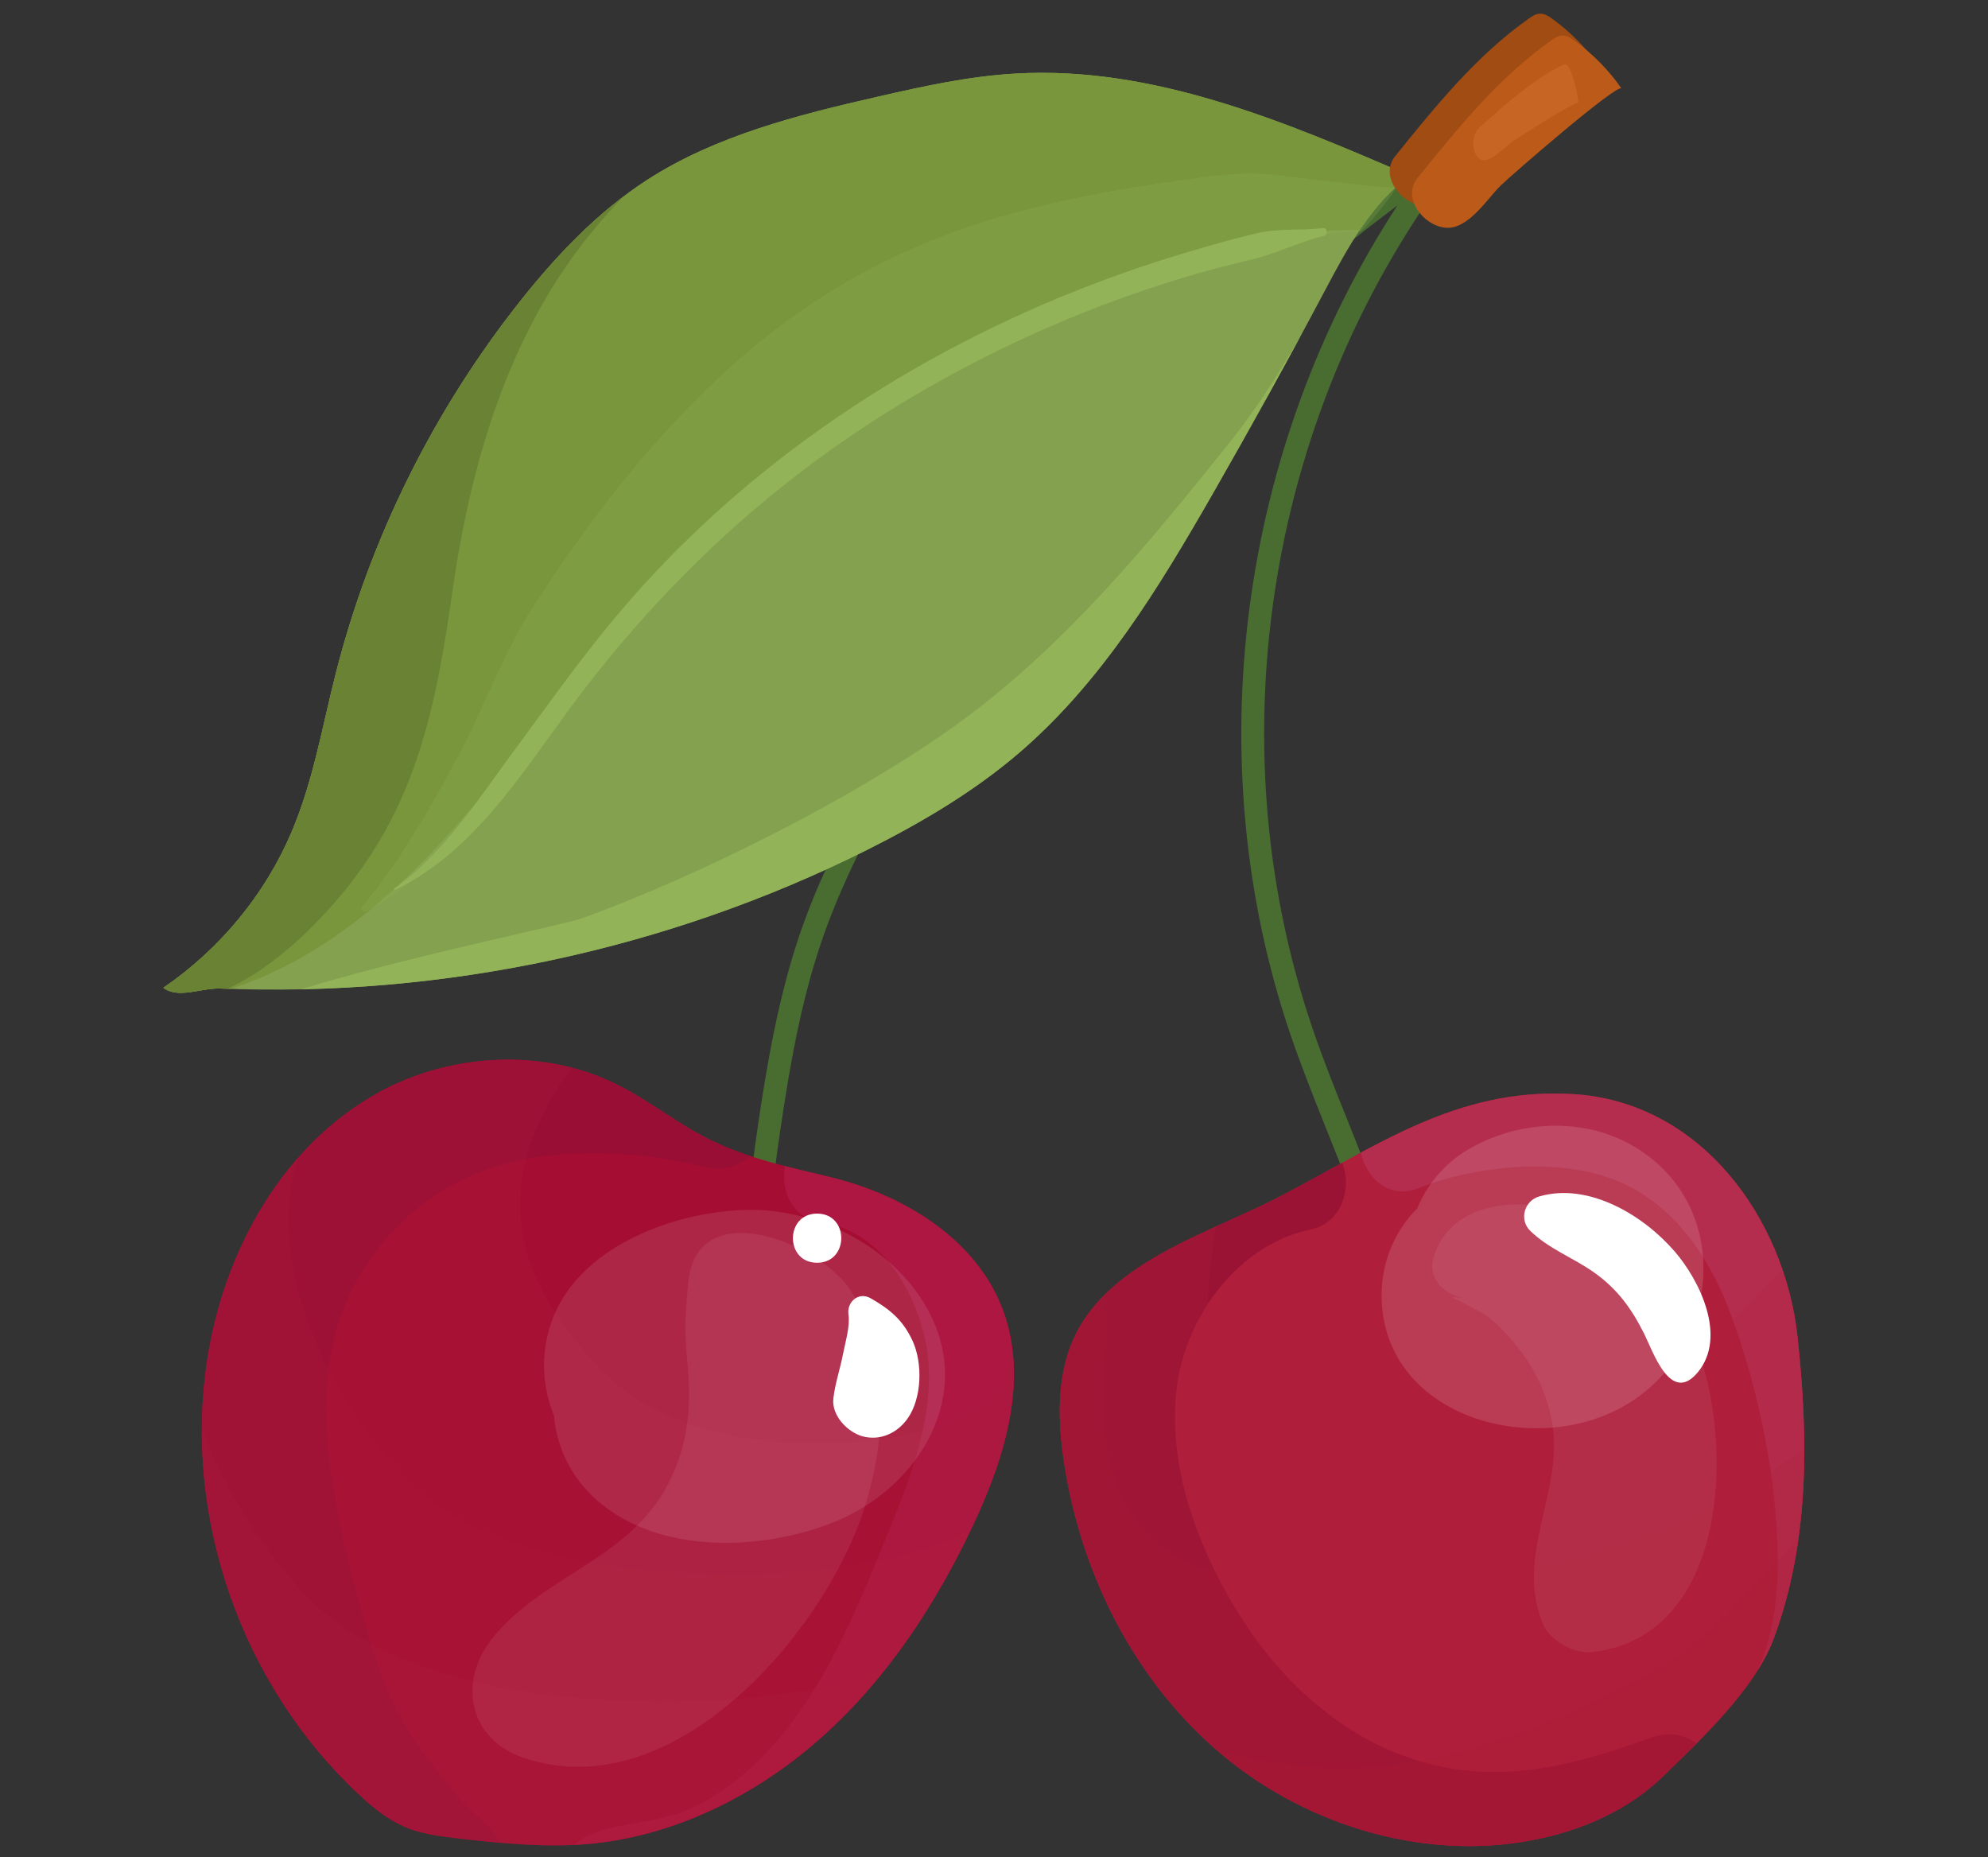 <?xml version="1.0" encoding="utf-8"?>
<!-- Generator: Adobe Illustrator 24.1.1, SVG Export Plug-In . SVG Version: 6.00 Build 0)  -->
<svg version="1.1" id="Layer_1" xmlns="http://www.w3.org/2000/svg" xmlns:xlink="http://www.w3.org/1999/xlink" x="0px" y="0px"
	 viewBox="0 0 105.13 98.21" style="enable-background:new 0 0 105.13 98.21;" xml:space="preserve">
<rect x="0" y="0" width="105.13" height="98.21" fill="#333333" stroke="none"/>
<style type="text/css">
	.st0{fill:#496D31;}
	.st1{fill:#84A14F;}
	.st2{fill:#A50E32;}
	.st3{fill:#AF1E3B;}
	.st4{clip-path:url(#SVGID_2_);}
	.st5{fill:#990E35;}
	.st6{fill:#AD1742;}
	.st7{opacity:0.21;clip-path:url(#SVGID_2_);fill:#AF1E3B;}
	.st8{clip-path:url(#SVGID_4_);}
	.st9{fill:#9B1334;}
	.st10{fill:#B52D4E;}
	.st11{opacity:0.21;clip-path:url(#SVGID_4_);fill:#AF1E3B;}
	.st12{opacity:0.15;clip-path:url(#SVGID_4_);fill:#AF1E3B;}
	.st13{opacity:0.07;}
	.st14{fill:#FFFFFF;}
	.st15{opacity:0.13;fill:#FFFFFF;}
	.st16{opacity:0.1;fill:#FFFFFF;}
	.st17{clip-path:url(#SVGID_6_);fill:#79963C;}
	.st18{fill:#A04C13;}
	.st19{fill:#BC5B19;}
	.st20{fill:#C66524;}
	.st21{clip-path:url(#SVGID_8_);}
	.st22{fill:#698234;}
	.st23{fill:#92B358;}
	.st24{opacity:0.21;}
</style>
<g>
	<g>
		<path class="st0" d="M39.6,68.76c-0.35-3.1,0.04-6.23,0.47-9.16c0.48-3.29,1.08-6.79,2.19-10.1c1.77-5.22,4.78-9.91,7.7-14.45
			c1.69-2.63,3.43-5.34,5.35-7.89c5.04-6.7,11.67-12.88,20.87-19.46l3.3-2.36l-2.46,3.2c-9.92,12.92-12.84,30.47-7.62,45.81
			c0.56,1.64,1.21,3.28,1.85,4.86c0.97,2.42,1.96,4.91,2.65,7.48L72.73,67c-0.67-2.5-1.65-4.97-2.61-7.35
			c-0.64-1.6-1.3-3.26-1.87-4.92c-4.94-14.53-2.75-31.01,5.65-43.87c-7.56,5.7-13.21,11.16-17.62,17.01
			c-1.89,2.51-3.63,5.21-5.3,7.82c-2.88,4.47-5.85,9.1-7.57,14.19c-1.09,3.22-1.67,6.66-2.15,9.9c-0.42,2.86-0.79,5.9-0.46,8.86
			L39.6,68.76z"/>
	</g>
	<path class="st1" d="M74.58,9.3C67.93,6.42,60.96,3.47,53.7,3.89c-2.46,0.14-4.87,0.67-7.27,1.22c-4.25,0.97-8.58,2.06-12.22,4.41
		c-2.59,1.68-4.74,3.94-6.65,6.34c-4.63,5.83-7.99,12.61-9.81,19.78c-0.71,2.8-1.19,5.67-2.32,8.33c-1.4,3.31-3.79,6.21-6.79,8.26
		c0.79,0.6,2.01,0,3.01,0.04c11.76,0.48,23.64-2.06,34.14-7.3c2.88-1.44,5.67-3.08,8.1-5.16c4.36-3.74,7.39-8.73,10.23-13.68
		c2.05-3.58,4.05-7.19,5.98-10.83C71.22,13.19,72.58,10.65,74.58,9.3z"/>
	<path class="st2" d="M19.65,57.98c-4.91,2.9-7.84,8.37-8.69,13.93c-1.28,8.32,1.81,17.18,8.03,22.98c0.73,0.68,1.52,1.33,2.45,1.72
		c0.86,0.36,1.81,0.48,2.74,0.59c2.27,0.26,4.55,0.5,6.82,0.31c4.66-0.39,9.04-2.6,12.49-5.69c3.45-3.09,6.02-7.03,7.98-11.2
		c1.69-3.58,2.95-7.73,1.54-11.42c-1.4-3.67-5.19-6.01-9.07-6.95c-2.46-0.6-4.72-1.05-6.96-2.28c-1.57-0.86-2.98-1.99-4.61-2.75
		C28.39,55.35,23.41,55.75,19.65,57.98z"/>
	<path class="st3" d="M57.17,70.03c-1.29,2.13-1.28,4.78-0.91,7.23c0.88,5.91,3.72,11.62,8.34,15.5c4.62,3.88,11.08,5.77,17.01,4.42
		c2.34-0.53,4.6-1.57,6.31-3.23c2.05-1.99,4.88-4.63,5.87-7.29c1.9-5.1,1.85-10.56,1.27-15.96c-0.67-6.24-5.09-12.46-11.91-12.85
		c-6.17-0.36-10.45,2.83-15.57,5.47C64.11,65.11,59.29,66.53,57.17,70.03z"/>
	<g>
		<defs>
			<path id="SVGID_1_" d="M19.65,57.98c-4.91,2.9-7.84,8.37-8.69,13.93c-1.28,8.32,1.81,17.18,8.03,22.98
				c0.73,0.68,1.52,1.33,2.45,1.72c0.86,0.36,1.81,0.48,2.74,0.59c2.27,0.26,4.55,0.5,6.82,0.31c4.66-0.39,9.04-2.6,12.49-5.69
				c3.45-3.09,6.02-7.03,7.98-11.2c1.69-3.58,2.95-7.73,1.54-11.42c-1.4-3.67-5.19-6.01-9.07-6.95c-2.46-0.6-4.72-1.05-6.96-2.28
				c-1.57-0.86-2.98-1.99-4.61-2.75C28.39,55.35,23.41,55.75,19.65,57.98z"/>
		</defs>
		<clipPath id="SVGID_2_">
			<use xlink:href="#SVGID_1_"  style="overflow:visible;"/>
		</clipPath>
		<g class="st4">
			<g>
				<path class="st5" d="M39.84,57.56c-2.74-2.26-5.51-3.54-9.11-3.8c-3.18-0.23-6.46,0.56-9.33,1.87
					c-5.41,2.46-9.59,7.55-11.02,13.21c-1.63,6.46,0.11,14.06,2.01,20.32c0.93,3.05,2.27,5.92,4.31,8.41
					c1.84,2.24,5.29,4.15,8.25,3.63c1.67-0.29,2.33-2.43,1.55-3.73c-0.56-0.92-1.35-1.45-2.08-2.23c-0.71-0.76-1.31-1.63-1.95-2.45
					c-1.4-1.79-2.25-3.83-2.88-5.98c-1.34-4.61-2.9-10.28-2.12-15.09c0.62-3.82,3.11-7.25,6.55-9.12c3.88-2.11,9.16-1.9,13.35-0.87
					C39.67,62.3,41.88,59.25,39.84,57.56L39.84,57.56z"/>
			</g>
		</g>
		<g class="st4">
			<g>
				<path class="st6" d="M43.29,64.58c3.02,0.44,4.8,3.09,5.54,5.85c1.02,3.82-0.81,8.06-2.24,11.54
					c-1.43,3.49-2.99,7.17-5.49,10.07c-1.14,1.32-2.44,2.44-3.97,3.29c-1.73,0.97-3.36,0.93-5.2,1.42c-1.84,0.49-3.4,2.27-2.97,4.19
					c0.53,2.41,3.14,3.13,5.31,2.9c4.1-0.44,7.79-2.32,10.84-5.01c2.96-2.62,5.17-6.1,6.85-9.62c1.85-3.88,3.69-8.06,4.46-12.29
					c0.84-4.6,0.53-9.58-2.62-13.33c-2.58-3.07-6.55-4.44-10.5-3.84C40.86,60.13,40.84,64.23,43.29,64.58L43.29,64.58z"/>
			</g>
		</g>
		<path class="st7" d="M56.9,74.13c-0.64-4.55-3.1-5.66-3.74-1.1c-0.09,0.63-3.85,4.09-12.86,3.12c-3.23-0.35-6.59-1.55-8.79-4.01
			C29,69.34,24.59,64,30.3,56.36c0.38-0.51,0.31-1.17,0.25-1.73c0.8-0.7,1.82-1.11,3.11-1.06c2.86,0.11,3.47-4.24,0.68-4.91
			c-3.04-0.73-6.02-0.01-8.51,1.82c-0.07,0.05-0.14,0.11-0.21,0.17c-1.11-0.01-2.18,0.39-2.95,1.35c-0.45,0.47-0.86,0.97-1.23,1.5
			c-2.86,3.44-9.97,4.63-10.97,9.23c-0.72,3.28-2.3,5.86-1.61,9.13c-0.81,0.34,1.17,4.67,0.75,5.46c-2.37,4.44,2.96,7.99,5.01,12.16
			c1.94,3.94,5.02,7.1,8.76,9.46c3.59,2.27,8.39,4.45,12.75,3.94c1.99-0.24,3.79-1.06,5.53-2.01c0.79-0.43,1.57-0.86,2.38-1.25
			c0.76-0.37,1.41-1,2.18-1.32c2-0.82,2.53-2.91,1.45-4.32c1.3-0.74,2.46-1.72,3.4-3.09c0.87-1.26,0.81-2.97,0.13-4.39
			C55.27,83.57,58.38,79.09,56.9,74.13z"/>
		<path class="st7" d="M57.67,81.05c-0.88-4.55-4.31-5.66-5.19-1.1c-0.12,0.63-5.35,4.09-17.86,3.12
			c-4.49-0.35-9.15-1.55-12.21-4.01c-3.48-2.8-11.75-14.66-3.82-22.3c0.53-0.51,6.56-4.56,3.1-2.73c-0.1,0.05-7.37,3.49-7.47,3.54
			c-1.53-0.01-3.02,0.39-4.09,1.35c-0.63,0.47-1.2,0.97-1.71,1.5c-3.97,3.44-13.84,4.63-15.24,9.23c-1,3.28-3.2,5.86-2.23,9.13
			c-1.13,0.34,1.62,4.67,1.04,5.46c-3.28,4.44,4.11,7.99,6.96,12.16c2.69,3.94,6.97,7.1,12.16,9.46c4.98,2.27,11.65,4.45,17.7,3.94
			c2.76-0.24,5.26-1.06,7.68-2.01c1.09-0.43,2.18-0.86,3.3-1.25c1.06-0.37,1.96-1,3.03-1.32c2.78-0.82,3.52-2.91,2.01-4.32
			c1.81-0.74,3.42-1.72,4.73-3.09c1.21-1.26,1.12-2.97,0.19-4.39C55.4,90.5,59.73,86.02,57.67,81.05z"/>
		<path class="st7" d="M55.75,87.58c-0.96-4.96-4.7-6.17-5.66-1.2c-0.13,0.69-5.83,4.46-19.47,3.4c-4.89-0.38-9.98-1.69-13.31-4.37
			c-3.8-3.05-12.81-15.99-4.16-24.32c0.58-0.56,7.15-4.97,3.38-2.97c-0.11,0.06-8.04,3.8-8.15,3.86c-1.67-0.01-3.3,0.42-4.46,1.47
			c-0.69,0.51-1.31,1.06-1.87,1.64c-4.33,3.76-15.09,5.05-16.61,10.07c-1.09,3.58-3.49,6.39-2.43,9.95
			c-1.23,0.37,1.77,5.09,1.13,5.95c-3.58,4.84,4.48,8.71,7.59,13.26c2.94,4.29,7.6,7.74,13.26,10.32c5.43,2.48,12.7,4.85,19.3,4.29
			c3.01-0.26,5.74-1.16,8.37-2.19c1.19-0.47,2.38-0.93,3.6-1.36c1.16-0.41,2.13-1.1,3.3-1.44c3.03-0.89,3.84-3.18,2.19-4.71
			c1.97-0.81,3.72-1.88,5.15-3.37c1.32-1.37,1.22-3.24,0.2-4.79C53.28,97.88,57.99,92.99,55.75,87.58z"/>
	</g>
	<g>
		<defs>
			<path id="SVGID_3_" d="M57.17,70.03c-1.29,2.13-1.28,4.78-0.91,7.23c0.88,5.91,3.72,11.62,8.34,15.5
				c4.62,3.88,11.08,5.77,17.01,4.42c2.34-0.53,4.6-1.57,6.31-3.23c2.05-1.99,4.88-4.63,5.87-7.29c1.9-5.1,1.85-10.56,1.27-15.96
				c-0.67-6.24-5.09-12.46-11.91-12.85c-6.17-0.36-10.45,2.83-15.57,5.47C64.11,65.11,59.29,66.53,57.17,70.03z"/>
		</defs>
		<clipPath id="SVGID_4_">
			<use xlink:href="#SVGID_3_"  style="overflow:visible;"/>
		</clipPath>
		<g class="st8">
			<g>
				<path class="st9" d="M69.35,60.17c-6.35-1.08-12.03,2.61-14.11,8.55c-2.26,6.46-0.22,13.9,3.18,19.62
					c3.11,5.22,7.84,9.48,13.7,11.48c5.87,2.01,13.66,1.69,18.14-2.93c1.95-2.02,0.04-6.09-2.97-5c-4.07,1.47-7.96,2.51-12.24,1.23
					c-3.95-1.18-7.18-4.1-9.35-7.48c-2.31-3.6-4.06-8.18-3.44-12.49c0.53-3.66,3.28-7.37,7.09-8.15
					C71.74,64.5,71.83,60.59,69.35,60.17L69.35,60.17z"/>
			</g>
		</g>
		<g class="st8">
			<g>
				<path class="st10" d="M75.03,62.82c2.94-1.16,7.04-1.59,10.07-0.54c3.28,1.14,5.3,4.15,6.44,7.24
					c1.36,3.71,2.25,7.84,2.44,11.78c0.1,2.12-0.01,4.23-0.72,6.25c-0.72,2.06-2.14,3.61-2.65,5.76c-0.49,2.09,1.34,3.96,3.5,3.44
					c5.91-1.44,7.38-9.57,7.28-14.67c-0.11-5.47-1.3-11.36-3.5-16.4c-2.09-4.8-5.68-8.73-10.83-10.41
					c-5.32-1.74-10.68-0.66-14.52,3.37C70.97,60.31,72.52,63.82,75.03,62.82L75.03,62.82z"/>
			</g>
		</g>
		<path class="st11" d="M100.46,68.79c-0.82-2.26,0.39-4.32-2.14-3.95c-2.26,0.33-3.42,1.57-6.21,4.51
			c-1.2,1.26-5.35,4.79-6.93,5.63c-2.92,1.55-4.88,1.97-8.16,2.45c-3.86,0.56-7.32,0.15-10.59-1.99c-3.85-2.52-2.37-8.33-1.97-11.8
			c0.57-4.97-6.94-6.36-9.23-2.45c-1.8,3.06-2.27,6.58-2.09,10.06c0.16,3.08,0.35,6.42,1.12,9.41c0.66,2.58,1.92,4.84,3.6,6.75
			c0,0.03,0.01,0.05,0.01,0.08c0.76,5.36,5.46,10.1,10.88,11.06c2.74,0.49,5.42,0.69,8.07,0.08c1.7-0.06,3.77,0.08,5.46-0.42
			c0.98-0.29,4.7-2.68,5.82-2.95c1.97-0.48,2.78-1.93,2.72-3.4c0.7-0.67,1.38-1.37,2.02-2.11c3.09-3.57,6.42-7.07,6.91-11.91
			c0.07-0.64-0.04-1.2-0.26-1.7C100.82,73.91,101.42,71.43,100.46,68.79z"/>
		<path class="st12" d="M110.26,73.56c-1.27-2.21,0.39-4.34-3.22-3.82c-3.21,0.46-4.83,1.77-8.69,4.86
			c-1.66,1.33-7.46,5.09-9.68,6.01c-4.12,1.72-7.51,2.56-12.18,3.22c-5.49,0.78-8.5,0.91-13.27-1.05c-5.61-2.3-5.07-8.85-4.65-12.34
			c0.61-5-10.18-5.96-13.3-1.93c-2.45,3.16-2.97,6.7-2.58,10.17c0.35,3.07,0.77,6.39,1.99,9.34c1.05,2.54,2.94,4.73,5.42,6.54
			c0.01,0.03,0.01,0.05,0.02,0.08c1.3,5.31,8.22,9.79,16.01,10.44c3.94,0.33,7.77,0.38,11.55-0.37c2.42-0.16,5.4-0.13,7.79-0.73
			c1.4-0.35,6.61-2.94,8.2-3.27c2.8-0.59,3.9-2.08,3.75-3.55c0.98-0.71,1.91-1.45,2.8-2.23c4.27-3.75,8.88-7.43,9.39-12.29
			c0.07-0.64-0.11-1.2-0.44-1.68C110.99,78.65,111.74,76.15,110.26,73.56z"/>
		<path class="st12" d="M108.03,77.74c-1.51-2.06-0.1-4.35-3.62-3.45c-3.14,0.8-4.61,2.27-8.1,5.76c-1.5,1.5-5.84,6.62-7.94,7.78
			c-3.9,2.15-7.1,3.77-11.66,4.93c-5.37,1.36-9.91,0.59-14.87-0.84c-5.83-1.68-5.56-8.21-5.52-11.73
			c0.05-5.03-10.78-4.83-13.44-0.49c-2.08,3.41-2.21,6.98-1.43,10.39c0.69,3.01,1.48,6.27,3.02,9.07c1.33,2.41,3.45,4.39,6.12,5.92
			c0.01,0.02,0.01,0.05,0.02,0.07c1.89,5.14,9.26,8.85,17.08,8.66c3.95-0.09,7.77-0.45,11.44-1.61c2.39-0.42,5.35-0.71,7.66-1.56
			c1.35-0.5,6.24-3.63,7.78-4.13c2.72-0.89,3.64-2.49,3.33-3.93c0.89-0.81,1.74-1.64,2.53-2.51c3.83-4.18,8-8.34,7.97-13.22
			c0-0.64-0.24-1.18-0.63-1.62C109.32,82.72,109.79,80.15,108.03,77.74z"/>
	</g>
	<g class="st13">
		<path class="st14" d="M36.38,67.98c0.05-0.73-0.07,0.77-0.08,0.94c-0.03,0.46-0.07,0.98-0.06,1.44c0.02,1.11,0.2,2.2,0.2,3.31
			c-0.01,1.83-0.36,3.52-1.3,5.14c-2.17,3.74-6.55,4.6-9.12,7.84c-1.8,2.27-1.27,5.32,1.7,6.31c7.89,2.62,15.66-6.46,17.87-12.85
			c1.27-3.66,1.55-8.34-0.53-11.77C43.48,65.73,36.7,62.98,36.38,67.98L36.38,67.98z"/>
	</g>
	<g class="st13">
		<path class="st14" d="M77.51,68.64c-1.22-0.13-0.57-0.01,0.02,0.34c0.36,0.22,0.78,0.36,1.12,0.62c0.61,0.46,1.22,1.13,1.68,1.72
			c0.89,1.14,1.5,2.48,1.75,3.89c0.64,3.65-2.03,7.07-0.46,10.71c0.36,0.83,1.65,1.54,2.56,1.44c7.46-0.85,7.56-11.61,5.32-16.73
			c-1.27-2.9-3.58-5.56-6.72-6.56c-2.53-0.81-6.08-0.5-6.96,2.38C75.46,67.63,76.42,68.53,77.51,68.64L77.51,68.64z"/>
	</g>
	<path class="st15" d="M86.39,60.61c-2.68-1.58-6.21-1.37-8.83,0.22c-1.23,0.75-2.11,1.84-2.61,3.06c-1.13,1.13-1.81,2.66-1.88,4.29
		c-0.26,6.37,7.37,8.92,12.45,6.36C90.94,71.8,91.9,63.85,86.39,60.61z"/>
	<path class="st16" d="M49.19,69.49c-1.76-3.49-5.96-5.66-9.89-5.51c-3.91,0.15-8.82,2.06-10.15,5.96c-0.58,1.69-0.47,3.39,0.14,4.9
		c0.18,2.05,1.27,3.99,3.32,5.26c3.22,2,7.74,1.78,11.2,0.5C48.31,78.94,51.53,74.12,49.19,69.49z"/>
	<g>
		<path class="st14" d="M80.92,65.08c1,0.97,2.26,1.41,3.39,2.21c1.22,0.87,1.96,1.89,2.62,3.2c0.49,0.97,1.42,3.83,2.87,2.05
			c1.53-1.88,0.08-4.84-1.24-6.37c-1.65-1.91-4.54-3.66-7.15-2.91C80.61,63.48,80.32,64.49,80.92,65.08L80.92,65.08z"/>
	</g>
	<g>
		<path class="st14" d="M44.87,69.51c0.09,0.63-0.17,1.46-0.29,2.09c-0.15,0.79-0.42,1.54-0.51,2.35c-0.1,0.89,0.73,1.77,1.55,2
			c0.95,0.25,1.85-0.19,2.38-0.95c0.76-1.08,0.8-2.94,0.25-4.12c-0.51-1.09-1.19-1.65-2.22-2.24
			C45.37,68.28,44.77,68.88,44.87,69.51L44.87,69.51z"/>
	</g>
	<g>
		<path class="st14" d="M43.21,66.77c1.7,0,1.71-2.6,0-2.6C41.51,64.17,41.5,66.77,43.21,66.77L43.21,66.77z"/>
	</g>
	<g>
		<defs>
			<path id="SVGID_5_" d="M74.58,9.3C67.93,6.42,60.96,3.47,53.7,3.89c-2.46,0.14-4.87,0.67-7.27,1.22
				c-4.25,0.97-8.58,2.06-12.22,4.41c-2.59,1.68-4.74,3.94-6.65,6.34c-4.63,5.83-7.99,12.61-9.81,19.78
				c-0.71,2.8-1.19,5.67-2.32,8.33c-1.4,3.31-3.79,6.21-6.79,8.26c0.79,0.6,2.01,0,3.01,0.04c11.76,0.48,23.64-2.06,34.14-7.3
				c2.88-1.44,5.67-3.08,8.1-5.16c4.36-3.74,7.39-8.73,10.23-13.68c2.05-3.58,4.05-7.19,5.98-10.83
				C71.22,13.19,72.58,10.65,74.58,9.3z"/>
		</defs>
		<clipPath id="SVGID_6_">
			<use xlink:href="#SVGID_5_"  style="overflow:visible;"/>
		</clipPath>
		<path class="st17" d="M74.18,3.19c-4.12-0.99-8.37-1.4-12.6-1.26c-2.44-7.8-12.11-2.77-16.84-0.25
			C39.5,4.45,34.62,7.95,30.26,11.91c-8.8,7.97-15.39,18.05-19.28,29.14c-0.5,1.43-0.03,3.01,0.95,4.13
			c-2.14,1.7-4.53,3.01-6.97,4.34c-1.79,0.98-0.95,3.68,1.02,3.7c14.74,0.18,21.56-15.3,30.25-24.45
			c4.72-4.97,10.4-7.99,16.53-11.01c6.33-3.12,12.93-6,20.17-5.54C78.23,12.57,79.29,4.41,74.18,3.19z"/>
	</g>
	<path class="st18" d="M73.77,8.27c2.13-2.64,4.3-5.33,7.08-7.29c0.18-0.13,0.38-0.26,0.6-0.26c0.23,0,0.43,0.13,0.62,0.26
		c0.97,0.7,1.82,1.56,2.5,2.54c-0.21-0.3-5.92,4.66-6.41,5.15c-0.72,0.72-1.72,2.33-2.91,2.21C74.03,10.75,72.97,9.27,73.77,8.27z"
		/>
	<path class="st19" d="M74.95,9.43c2.13-2.64,4.3-5.33,7.08-7.29c0.18-0.13,0.38-0.26,0.6-0.26c0.23,0,0.43,0.13,0.62,0.26
		c0.97,0.7,1.82,1.56,2.5,2.54c-0.21-0.3-5.92,4.66-6.41,5.15c-0.72,0.72-1.72,2.33-2.91,2.21C75.21,11.91,74.15,10.42,74.95,9.43z"
		/>
	<path class="st20" d="M78.25,6.73c1.38-1.23,2.78-2.48,4.28-3.24c0.1-0.05,0.2-0.1,0.29-0.07c0.09,0.03,0.14,0.13,0.19,0.23
		c0.24,0.53,0.39,1.14,0.46,1.8c-0.02-0.2-3.28,1.88-3.57,2.1c-0.43,0.32-1.15,1.11-1.59,0.88C77.84,8.2,77.73,7.2,78.25,6.73z"/>
	<g>
		<defs>
			<path id="SVGID_7_" d="M74.58,9.3C67.93,6.42,60.96,3.47,53.7,3.89c-2.46,0.14-4.87,0.67-7.27,1.22
				c-4.25,0.97-8.58,2.06-12.22,4.41c-2.59,1.68-4.74,3.94-6.65,6.34c-4.63,5.83-7.99,12.61-9.81,19.78
				c-0.71,2.8-1.19,5.67-2.32,8.33c-1.4,3.31-3.79,6.21-6.79,8.26c0.79,0.6,2.01,0,3.01,0.04c11.76,0.48,23.64-2.06,34.14-7.3
				c2.88-1.44,5.67-3.08,8.1-5.16c4.36-3.74,7.39-8.73,10.23-13.68c2.05-3.58,4.05-7.19,5.98-10.83
				C71.22,13.19,72.58,10.65,74.58,9.3z"/>
		</defs>
		<clipPath id="SVGID_8_">
			<use xlink:href="#SVGID_7_"  style="overflow:visible;"/>
		</clipPath>
		<g class="st21">
			<path class="st22" d="M5.58,52.35c4.87,2.59,10.01-1.93,12.85-5.51c3.74-4.72,4.68-9.89,5.51-15.67
				c0.77-5.37,2.19-10.76,4.97-15.48c2.7-4.59,6.69-8.18,11.27-10.93c2.13-1.28,4.38-2.38,6.62-3.47c2.14-1.03,5.08-2.06,6.2-4.36
				c0.81-1.68-0.61-2.45-2.11-2.7c-3.02-0.51-5.95,0.9-8.65,2.06C31.97,0.68,23.94,8.54,20.11,18.89
				c-2.23,6.03-2.3,12.31-3.81,18.47c-1.39,5.65-5.64,10.26-10.72,13.09C4.86,50.85,4.83,51.95,5.58,52.35L5.58,52.35z"/>
		</g>
		<g class="st21">
			<g>
				<path class="st23" d="M11.14,54.7c1.39,2.12,13.26,1.02,15.46,0.84c3.51-0.29,7.04-1.03,10.39-2.12
					c6.42-2.09,12.66-5.16,18.08-9.15c5.95-4.38,10.67-9.78,15.26-15.49c2.45-3.05,4.79-6.08,6.31-9.7c0.6-1.43,1.17-2.88,1.73-4.32
					c0.31-0.8,0.64-1.6,0.85-2.43c0.2-0.78,0.19-1.65,0.46-2.41c0.52-1.48-1.26-2.44-2.48-1.87c-1.63,0.77-2.88,1.26-4.1,2.68
					c-1.12,1.3-1.95,2.8-2.77,4.29c-1.66,2.98-3.23,5.79-5.38,8.47c-4.34,5.42-8.81,10.86-14.54,14.95
					C45.05,42.26,37,46.29,30.83,48.54c-1.55,0.57-21.38,4.42-19.97,6.58L11.14,54.7z"/>
			</g>
		</g>
	</g>
	<g class="st24">
		<path class="st23" d="M19.38,48.19c4.82-2.54,6.72-7.5,10.39-11.4c3.8-4.05,6.44-7.58,10.49-11.47c3.93-3.79,11.7-7.28,15.91-9.23
			c2.7-1.26,3.45-1.27,6.28-2.24c1.49-0.51,6.63-1.54,9.49-1.61c0.17,0,2-2.3,1.85-2.31c-1.61-0.08-4.8-0.51-6.4-0.69
			c-1.59-0.17-3.06,0.03-4.64,0.25c-2.96,0.4-5.92,0.92-8.81,1.68c-5.74,1.51-10.72,4.14-15.12,8.06
			c-4.19,3.74-7.73,8.31-10.72,13.01c-1.55,2.44-2.52,5.22-3.89,7.77c-1.46,2.71-3.04,5.53-5.04,7.9
			C19.03,48.06,19.19,48.29,19.38,48.19L19.38,48.19z"/>
	</g>
	<g>
		<path class="st23" d="M20.9,47.05c4.53-2.18,7.15-6.94,10.13-10.78c3.23-4.16,6.92-7.93,11.12-11.16
			c4.05-3.12,8.53-5.72,13.23-7.78c2.33-1.02,4.73-1.9,7.17-2.64c1.19-0.36,2.39-0.67,3.61-0.96c1.33-0.31,2.56-0.95,3.86-1.26
			c0.22-0.05,0.18-0.44-0.06-0.41c-1.21,0.15-2.27-0.01-3.49,0.27c-1.21,0.28-2.41,0.63-3.6,0.98c-2.33,0.69-4.62,1.5-6.87,2.43
			c-4.69,1.95-9.16,4.42-13.25,7.4c-3.95,2.88-7.52,6.2-10.59,9.96c-1.72,2.1-3.29,4.31-4.9,6.49c-1.85,2.49-3.79,5.57-6.41,7.38
			C20.82,47.01,20.85,47.07,20.9,47.05L20.9,47.05z"/>
	</g>
</g>
</svg>
